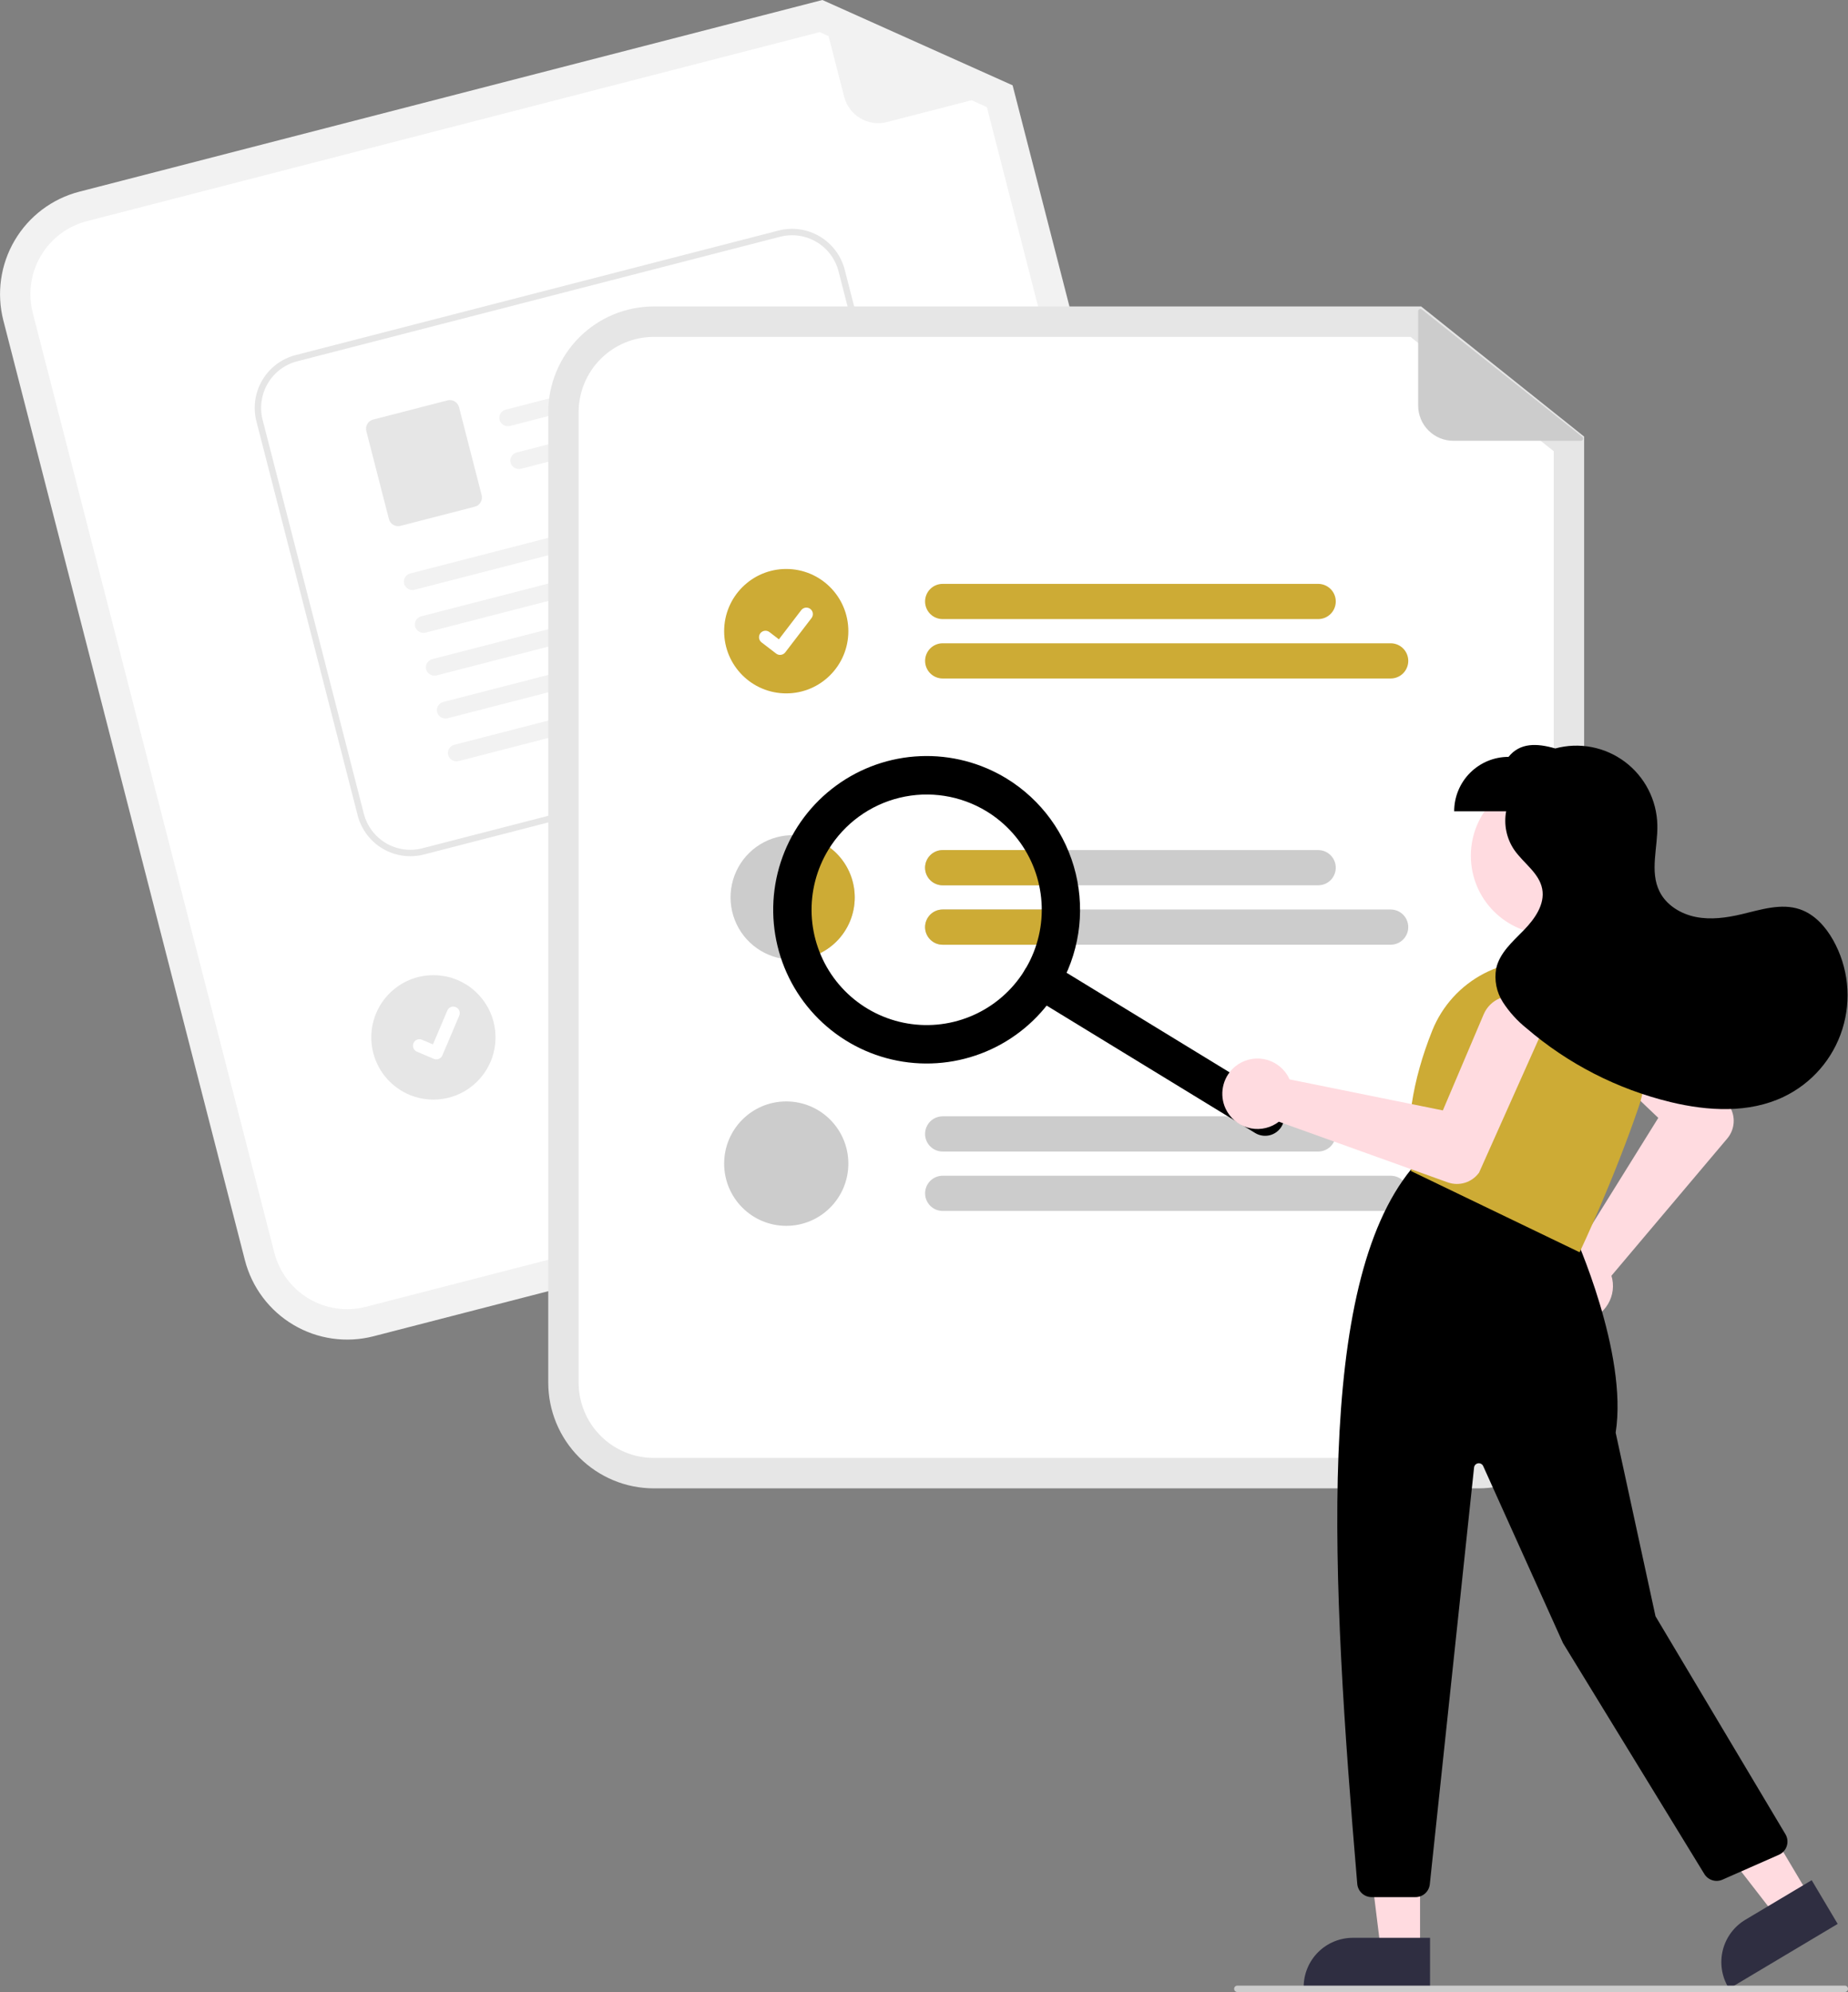 <svg width="282" height="304" viewBox="0 0 282 304" fill="none" xmlns="http://www.w3.org/2000/svg">
<rect x="0" y="0" width="282" height="304" fill="#808080" stroke="none"/>
<g clip-path="url(#clip0_1620_4450)">
<path d="M178.881 172.48L56.983 203.929C52.848 204.991 48.461 204.366 44.785 202.191C41.11 200.017 38.445 196.471 37.376 192.33L0.511 48.902C-0.549 44.759 0.074 40.364 2.245 36.682C4.415 32.999 7.955 30.329 12.087 29.258L125.494 0L154.52 13.019L190.458 152.836C191.517 156.979 190.894 161.373 188.723 165.056C186.553 168.739 183.013 171.408 178.881 172.48Z" fill="#F2F2F2"/>
<path d="M13.243 33.755C10.3 34.518 7.779 36.419 6.234 39.042C4.688 41.664 4.244 44.794 4.999 47.744L41.864 191.172C42.626 194.121 44.523 196.646 47.141 198.195C49.758 199.743 52.882 200.188 55.827 199.432L177.725 167.983C180.668 167.22 183.189 165.319 184.734 162.696C186.28 160.074 186.724 156.944 185.969 153.994L150.589 16.343L125.08 4.902L13.243 33.755Z" fill="white"/>
<path d="M154.211 13.759L135.345 18.626C133.968 18.981 132.506 18.774 131.282 18.049C130.057 17.325 129.17 16.143 128.815 14.763L125.227 0.803C125.211 0.742 125.213 0.678 125.232 0.617C125.251 0.557 125.287 0.504 125.335 0.463C125.383 0.422 125.442 0.396 125.504 0.387C125.567 0.378 125.63 0.387 125.688 0.412L154.263 13.127C154.327 13.155 154.38 13.202 154.415 13.262C154.451 13.322 154.467 13.392 154.461 13.461C154.455 13.531 154.428 13.597 154.383 13.65C154.338 13.703 154.278 13.741 154.211 13.759Z" fill="#F2F2F2"/>
<path d="M144.286 136.244L88.787 150.562C88.446 150.65 88.091 150.67 87.743 150.62C87.394 150.571 87.058 150.453 86.755 150.274C86.452 150.094 86.187 149.857 85.975 149.575C85.764 149.293 85.61 148.972 85.522 148.63C85.434 148.289 85.414 147.933 85.464 147.584C85.513 147.235 85.631 146.899 85.81 146.595C85.989 146.291 86.226 146.026 86.507 145.814C86.788 145.602 87.109 145.447 87.45 145.359L142.948 131.041C143.289 130.953 143.644 130.933 143.993 130.983C144.341 131.032 144.677 131.15 144.98 131.329C145.283 131.509 145.548 131.746 145.76 132.028C145.972 132.31 146.126 132.631 146.213 132.972C146.301 133.314 146.321 133.67 146.272 134.019C146.222 134.368 146.105 134.704 145.926 135.008C145.747 135.312 145.51 135.577 145.228 135.789C144.947 136.001 144.627 136.156 144.286 136.244Z" fill="#CCCCCC"/>
<path d="M157.252 142.26L91.044 159.341C90.355 159.519 89.624 159.415 89.012 159.053C88.4 158.691 87.956 158.1 87.779 157.41C87.601 156.72 87.705 155.988 88.066 155.374C88.428 154.761 89.018 154.316 89.706 154.139L155.915 137.057C156.604 136.88 157.334 136.984 157.946 137.347C158.558 137.709 159.001 138.3 159.178 138.989C159.355 139.679 159.252 140.41 158.891 141.024C158.53 141.637 157.941 142.082 157.252 142.26Z" fill="#CCCCCC"/>
<path d="M66.136 167.807C71.369 167.807 75.612 163.556 75.612 158.313C75.612 153.069 71.369 148.819 66.136 148.819C60.902 148.819 56.659 153.069 56.659 158.313C56.659 163.556 60.902 167.807 66.136 167.807Z" fill="#E6E6E6"/>
<path d="M138.384 111.397L64.677 130.406C62.547 130.953 60.287 130.631 58.393 129.51C56.5 128.39 55.127 126.563 54.577 124.43L39.13 64.312C38.585 62.178 38.906 59.914 40.024 58.017C41.142 56.12 42.966 54.745 45.095 54.193L118.803 35.184C120.933 34.637 123.193 34.959 125.086 36.079C126.979 37.2 128.352 39.027 128.903 41.16L144.349 101.278C144.895 103.412 144.573 105.676 143.455 107.573C142.337 109.47 140.513 110.845 138.384 111.397Z" fill="white"/>
<path d="M138.384 111.397L64.677 130.406C62.547 130.953 60.287 130.631 58.393 129.51C56.5 128.39 55.127 126.563 54.577 124.43L39.13 64.312C38.585 62.178 38.906 59.914 40.024 58.017C41.142 56.12 42.966 54.745 45.095 54.193L118.803 35.184C120.933 34.637 123.193 34.959 125.086 36.079C126.979 37.2 128.352 39.027 128.903 41.16L144.349 101.278C144.895 103.412 144.573 105.676 143.455 107.573C142.337 109.47 140.513 110.845 138.384 111.397ZM45.338 55.14C43.46 55.626 41.851 56.84 40.864 58.514C39.877 60.187 39.594 62.185 40.075 64.068L55.522 124.186C56.008 126.068 57.219 127.68 58.889 128.669C60.56 129.657 62.554 129.942 64.433 129.459L138.141 110.45C140.02 109.963 141.629 108.75 142.615 107.076C143.602 105.402 143.886 103.405 143.404 101.522L127.958 41.403C127.472 39.521 126.261 37.909 124.59 36.921C122.919 35.932 120.926 35.648 119.046 36.13L45.338 55.14Z" fill="#E6E6E6"/>
<path d="M115.064 55.398L77.864 64.992C77.539 65.082 77.192 65.046 76.892 64.891C76.592 64.734 76.363 64.47 76.25 64.152C76.198 63.985 76.18 63.809 76.197 63.636C76.215 63.462 76.267 63.293 76.352 63.141C76.436 62.988 76.551 62.854 76.689 62.747C76.827 62.64 76.985 62.563 77.154 62.519L115.021 52.754C116.55 53.53 116.148 55.118 115.064 55.398Z" fill="#F2F2F2"/>
<path d="M116.743 61.935L79.544 71.529C79.219 71.62 78.871 71.584 78.571 71.428C78.272 71.272 78.042 71.008 77.93 70.689C77.877 70.522 77.859 70.347 77.877 70.173C77.894 69.999 77.947 69.831 78.031 69.678C78.116 69.525 78.231 69.391 78.369 69.284C78.507 69.178 78.665 69.1 78.834 69.057L116.7 59.291C118.23 60.067 117.828 61.656 116.743 61.935Z" fill="#F2F2F2"/>
<path d="M72.459 77.325L61.106 80.253C60.735 80.348 60.342 80.292 60.012 80.097C59.682 79.902 59.444 79.584 59.348 79.213L55.899 65.79C55.804 65.419 55.86 65.025 56.055 64.695C56.249 64.364 56.567 64.125 56.937 64.029L68.29 61.101C68.661 61.006 69.054 61.062 69.384 61.257C69.713 61.452 69.952 61.77 70.048 62.141L73.497 75.564C73.592 75.935 73.536 76.329 73.341 76.659C73.147 76.99 72.829 77.229 72.459 77.325Z" fill="#E6E6E6"/>
<path d="M120.074 75.348L63.301 89.99C62.976 90.081 62.628 90.045 62.329 89.889C62.029 89.733 61.8 89.469 61.687 89.15C61.635 88.983 61.616 88.808 61.634 88.634C61.651 88.46 61.704 88.292 61.789 88.139C61.873 87.986 61.988 87.852 62.126 87.746C62.264 87.639 62.422 87.561 62.591 87.518L120.032 72.704C121.561 73.48 121.159 75.068 120.074 75.348Z" fill="#F2F2F2"/>
<path d="M121.754 81.887L64.981 96.529C64.656 96.62 64.308 96.584 64.009 96.428C63.709 96.272 63.48 96.008 63.367 95.689C63.315 95.522 63.297 95.347 63.314 95.173C63.332 94.999 63.384 94.831 63.469 94.678C63.553 94.525 63.668 94.391 63.806 94.285C63.944 94.178 64.102 94.1 64.271 94.057L121.712 79.243C123.241 80.019 122.839 81.608 121.754 81.887Z" fill="#F2F2F2"/>
<path d="M123.433 88.422L66.66 103.064C66.335 103.155 65.987 103.119 65.688 102.963C65.388 102.807 65.159 102.543 65.046 102.224C64.994 102.057 64.976 101.882 64.993 101.708C65.01 101.534 65.063 101.366 65.148 101.213C65.232 101.06 65.347 100.926 65.485 100.82C65.623 100.713 65.781 100.635 65.95 100.592L123.391 85.778C124.92 86.554 124.518 88.142 123.433 88.422Z" fill="#F2F2F2"/>
<path d="M125.113 94.961L68.34 109.603C68.015 109.694 67.667 109.657 67.368 109.502C67.068 109.346 66.839 109.081 66.726 108.763C66.674 108.596 66.656 108.421 66.673 108.247C66.691 108.073 66.743 107.904 66.828 107.752C66.912 107.599 67.027 107.465 67.165 107.358C67.303 107.251 67.461 107.174 67.63 107.13L125.071 92.317C126.6 93.093 126.198 94.681 125.113 94.961Z" fill="#F2F2F2"/>
<path d="M126.792 101.496L70.019 116.138C69.694 116.229 69.347 116.193 69.047 116.037C68.747 115.881 68.518 115.617 68.405 115.298C68.353 115.131 68.335 114.956 68.352 114.782C68.37 114.608 68.422 114.44 68.507 114.287C68.591 114.134 68.706 114.001 68.844 113.894C68.982 113.787 69.14 113.709 69.309 113.666L126.75 98.852C128.28 99.628 127.877 101.217 126.792 101.496Z" fill="#F2F2F2"/>
<path d="M66.835 161.641C66.629 161.694 66.41 161.679 66.213 161.598L66.201 161.593L63.62 160.496C63.5 160.446 63.391 160.372 63.3 160.279C63.209 160.186 63.136 160.076 63.088 159.955C63.039 159.834 63.014 159.705 63.016 159.574C63.017 159.444 63.044 159.315 63.094 159.195C63.145 159.075 63.219 158.967 63.312 158.875C63.405 158.784 63.515 158.712 63.636 158.663C63.757 158.615 63.886 158.59 64.016 158.592C64.146 158.593 64.274 158.62 64.394 158.671L66.067 159.384L68.259 154.218C68.31 154.098 68.384 153.99 68.476 153.898C68.569 153.807 68.679 153.735 68.799 153.687C68.92 153.638 69.049 153.613 69.178 153.615C69.308 153.616 69.437 153.643 69.556 153.694L69.543 153.728L69.557 153.694C69.799 153.797 69.989 153.992 70.087 154.235C70.185 154.479 70.183 154.752 70.08 154.994L67.501 161.068C67.442 161.208 67.35 161.333 67.235 161.432C67.12 161.531 66.983 161.602 66.835 161.64L66.835 161.641Z" fill="white"/>
<path d="M225.636 227.136H99.761C95.492 227.132 91.4 225.431 88.382 222.407C85.363 219.383 83.665 215.282 83.661 211.006V62.898C83.665 58.621 85.363 54.522 88.382 51.497C91.4 48.473 95.492 46.772 99.761 46.768H216.867L241.736 66.627V211.006C241.732 215.282 240.034 219.383 237.015 222.407C233.997 225.431 229.905 227.132 225.636 227.136Z" fill="#E6E6E6"/>
<path d="M99.761 51.411C96.721 51.415 93.807 52.626 91.658 54.779C89.508 56.933 88.299 59.853 88.296 62.898V211.006C88.299 214.051 89.508 216.971 91.658 219.125C93.807 221.278 96.721 222.489 99.761 222.493H225.636C228.676 222.489 231.59 221.278 233.74 219.125C235.889 216.971 237.098 214.051 237.102 211.006V68.864L215.246 51.411H99.761Z" fill="white"/>
<path d="M201.153 94.477H143.844C143.133 94.477 142.451 94.194 141.948 93.69C141.446 93.186 141.163 92.503 141.163 91.791C141.163 91.078 141.446 90.395 141.948 89.891C142.451 89.388 143.133 89.105 143.844 89.105H201.153C201.864 89.105 202.546 89.388 203.049 89.891C203.552 90.395 203.835 91.078 203.835 91.791C203.835 92.503 203.552 93.186 203.049 93.69C202.546 94.194 201.864 94.477 201.153 94.477Z" fill="#CDAB35"/>
<path d="M212.213 103.543H143.844C143.134 103.542 142.453 103.258 141.951 102.755C141.449 102.251 141.167 101.568 141.167 100.857C141.167 100.145 141.449 99.462 141.951 98.959C142.453 98.455 143.134 98.171 143.844 98.171H212.213C212.566 98.17 212.915 98.239 213.24 98.374C213.566 98.509 213.862 98.707 214.111 98.956C214.361 99.205 214.558 99.502 214.693 99.828C214.828 100.154 214.898 100.504 214.898 100.857C214.898 101.21 214.828 101.559 214.693 101.885C214.558 102.212 214.361 102.508 214.111 102.757C213.862 103.007 213.566 103.205 213.24 103.339C212.915 103.474 212.566 103.543 212.213 103.543Z" fill="#CDAB35"/>
<path d="M201.154 129.731H143.846C143.135 129.731 142.454 130.014 141.951 130.518C141.448 131.022 141.166 131.705 141.166 132.417C141.166 133.13 141.448 133.813 141.951 134.317C142.454 134.82 143.135 135.103 143.846 135.103H201.154C201.865 135.103 202.547 134.82 203.05 134.317C203.552 133.813 203.835 133.13 203.835 132.417C203.835 131.705 203.552 131.022 203.05 130.518C202.547 130.014 201.865 129.731 201.154 129.731Z" fill="#CCCCCC"/>
<path d="M212.214 138.799H143.846C143.135 138.799 142.454 139.082 141.951 139.585C141.448 140.089 141.166 140.772 141.166 141.485C141.166 142.197 141.448 142.88 141.951 143.384C142.454 143.888 143.135 144.171 143.846 144.171H212.214C212.925 144.171 213.607 143.888 214.11 143.384C214.613 142.88 214.895 142.197 214.895 141.485C214.895 140.772 214.613 140.089 214.11 139.585C213.607 139.082 212.925 138.799 212.214 138.799Z" fill="#CCCCCC"/>
<path d="M201.153 175.734H143.844C143.133 175.734 142.451 175.451 141.948 174.947C141.446 174.443 141.163 173.76 141.163 173.047C141.163 172.335 141.446 171.652 141.948 171.148C142.451 170.644 143.133 170.361 143.844 170.361H201.153C201.864 170.361 202.546 170.644 203.049 171.148C203.552 171.652 203.835 172.335 203.835 173.047C203.835 173.76 203.552 174.443 203.049 174.947C202.546 175.451 201.864 175.734 201.153 175.734Z" fill="#CCCCCC"/>
<path d="M212.213 184.799H143.844C143.134 184.798 142.453 184.515 141.951 184.011C141.449 183.508 141.167 182.825 141.167 182.113C141.167 181.401 141.449 180.719 141.951 180.215C142.453 179.711 143.134 179.428 143.844 179.427H212.213C212.566 179.427 212.915 179.496 213.24 179.63C213.566 179.765 213.862 179.963 214.111 180.212C214.361 180.462 214.558 180.758 214.693 181.084C214.828 181.411 214.898 181.76 214.898 182.113C214.898 182.466 214.828 182.816 214.693 183.142C214.558 183.468 214.361 183.764 214.111 184.014C213.862 184.263 213.566 184.461 213.24 184.596C212.915 184.731 212.566 184.8 212.213 184.799Z" fill="#CCCCCC"/>
<path d="M119.979 105.818C125.213 105.818 129.456 101.567 129.456 96.324C129.456 91.08 125.213 86.83 119.979 86.83C114.746 86.83 110.503 91.08 110.503 96.324C110.503 101.567 114.746 105.818 119.979 105.818Z" fill="#CDAB35"/>
<path d="M119.04 99.945C118.827 99.946 118.619 99.877 118.449 99.749L118.438 99.741L116.211 98.034C116.108 97.955 116.021 97.856 115.956 97.743C115.89 97.63 115.848 97.506 115.831 97.376C115.814 97.247 115.822 97.116 115.855 96.99C115.889 96.864 115.947 96.746 116.026 96.642C116.105 96.539 116.204 96.452 116.317 96.387C116.43 96.322 116.554 96.279 116.683 96.263C116.812 96.246 116.943 96.254 117.069 96.288C117.195 96.322 117.312 96.38 117.416 96.46L118.858 97.568L122.267 93.113C122.346 93.01 122.444 92.923 122.557 92.858C122.669 92.793 122.794 92.75 122.922 92.733C123.051 92.716 123.182 92.725 123.308 92.758C123.433 92.792 123.551 92.85 123.654 92.929L123.633 92.959L123.655 92.93C123.863 93.09 123.999 93.326 124.033 93.587C124.067 93.847 123.997 94.111 123.838 94.319L119.828 99.558C119.735 99.678 119.616 99.776 119.48 99.843C119.343 99.91 119.193 99.945 119.041 99.944L119.04 99.945Z" fill="white"/>
<path d="M130.43 136.951C130.43 138.198 130.185 139.433 129.709 140.585C129.233 141.737 128.536 142.784 127.656 143.666C126.776 144.548 125.731 145.248 124.582 145.725C123.432 146.203 122.199 146.448 120.955 146.448C120.873 146.45 120.792 146.447 120.711 146.439C118.848 146.391 117.04 145.793 115.514 144.721C113.988 143.649 112.811 142.15 112.131 140.411C111.451 138.673 111.298 136.772 111.691 134.946C112.084 133.121 113.006 131.452 114.341 130.149C115.676 128.846 117.365 127.966 119.196 127.619C121.028 127.273 122.921 127.476 124.638 128.202C126.355 128.928 127.821 130.145 128.851 131.701C129.881 133.258 130.43 135.084 130.43 136.951Z" fill="#CCCCCC"/>
<path d="M119.979 187.074C125.213 187.074 129.456 182.824 129.456 177.58C129.456 172.337 125.213 168.086 119.979 168.086C114.746 168.086 110.503 172.337 110.503 177.58C110.503 182.824 114.746 187.074 119.979 187.074Z" fill="#CCCCCC"/>
<path d="M241.252 67.266H221.771C220.349 67.266 218.985 66.7 217.98 65.693C216.974 64.685 216.409 63.319 216.409 61.894V47.479C216.409 47.416 216.427 47.354 216.46 47.3C216.494 47.247 216.542 47.204 216.598 47.176C216.655 47.149 216.718 47.138 216.781 47.145C216.844 47.152 216.903 47.176 216.952 47.215L241.46 66.667C241.515 66.711 241.555 66.77 241.574 66.837C241.594 66.904 241.592 66.975 241.569 67.041C241.546 67.107 241.503 67.164 241.447 67.204C241.39 67.245 241.322 67.266 241.252 67.266Z" fill="#CCCCCC"/>
<path d="M130.429 136.951C130.43 138.198 130.185 139.433 129.709 140.585C129.233 141.737 128.536 142.784 127.656 143.666C126.776 144.548 125.731 145.248 124.581 145.725C123.432 146.203 122.199 146.448 120.955 146.449C120.873 146.45 120.792 146.447 120.711 146.439C119.487 143.379 119.015 140.07 119.335 136.79C119.655 133.509 120.758 130.354 122.55 127.59C124.754 127.969 126.754 129.116 128.196 130.829C129.638 132.542 130.429 134.71 130.429 136.951Z" fill="#CDAB35"/>
<path d="M141.163 132.42C141.164 131.707 141.447 131.024 141.95 130.52C142.453 130.016 143.135 129.733 143.846 129.731H158.127C158.961 131.431 159.554 133.239 159.888 135.103H143.846C143.136 135.103 142.454 134.821 141.951 134.318C141.448 133.814 141.165 133.132 141.163 132.42Z" fill="#CDAB35"/>
<path d="M160.22 138.799C160.221 140.613 159.981 142.42 159.508 144.171H143.846C143.135 144.171 142.454 143.888 141.951 143.384C141.448 142.88 141.166 142.197 141.166 141.485C141.166 140.772 141.448 140.089 141.951 139.585C142.454 139.082 143.135 138.799 143.846 138.799H160.22Z" fill="#CDAB35"/>
<path d="M195.554 171.929C195.149 172.593 194.498 173.069 193.744 173.252C192.989 173.435 192.193 173.31 191.53 172.905L157.376 152.033C157.047 151.833 156.762 151.569 156.535 151.258C156.309 150.947 156.145 150.594 156.055 150.22C155.964 149.846 155.948 149.457 156.008 149.077C156.067 148.696 156.201 148.331 156.401 148.002C156.601 147.673 156.864 147.387 157.174 147.16C157.485 146.933 157.837 146.77 158.211 146.679C158.584 146.588 158.972 146.572 159.352 146.632C159.732 146.691 160.096 146.825 160.424 147.026L194.579 167.898C195.242 168.303 195.717 168.955 195.9 169.711C196.082 170.467 195.958 171.265 195.554 171.929Z" fill="black"/>
<path d="M161.399 151.057C158.987 155.018 155.457 158.174 151.255 160.126C147.052 162.077 142.367 162.736 137.791 162.02C133.214 161.304 128.953 159.244 125.545 156.101C122.137 152.958 119.737 148.873 118.646 144.363C117.555 139.853 117.824 135.12 119.418 130.763C121.012 126.406 123.86 122.621 127.602 119.886C131.343 117.15 135.811 115.588 140.438 115.396C145.066 115.204 149.647 116.392 153.601 118.808C158.898 122.054 162.694 127.271 164.156 133.317C165.618 139.363 164.626 145.742 161.399 151.057ZM126.411 129.675C124.603 132.647 123.714 136.089 123.857 139.566C124.001 143.043 125.17 146.4 127.218 149.211C129.266 152.023 132.099 154.163 135.361 155.361C138.623 156.558 142.166 156.76 145.542 155.941C148.918 155.121 151.976 153.317 154.328 150.757C156.681 148.196 158.223 144.994 158.76 141.556C159.296 138.117 158.802 134.596 157.342 131.439C155.881 128.281 153.518 125.628 150.552 123.816C146.574 121.391 141.798 120.646 137.273 121.744C132.747 122.843 128.841 125.695 126.411 129.675Z" fill="black"/>
<path d="M236.432 142.601C243.05 142.601 248.415 137.226 248.415 130.595C248.415 123.965 243.05 118.59 236.432 118.59C229.814 118.59 224.449 123.965 224.449 130.595C224.449 137.226 229.814 142.601 236.432 142.601Z" fill="#FFDBE0"/>
<path d="M235.658 197.899C235.427 197.178 235.35 196.416 235.434 195.663C235.517 194.91 235.758 194.183 236.142 193.53C236.525 192.877 237.042 192.312 237.658 191.873C238.275 191.434 238.977 191.13 239.718 190.982C239.953 190.936 240.191 190.907 240.43 190.894L253.052 170.597L241.523 159.615C241.082 159.196 240.729 158.693 240.483 158.136C240.238 157.579 240.105 156.978 240.092 156.37C240.08 155.761 240.188 155.155 240.41 154.589C240.632 154.022 240.964 153.505 241.387 153.067C241.81 152.63 242.315 152.28 242.873 152.039C243.431 151.799 244.032 151.671 244.64 151.664C245.247 151.657 245.851 151.77 246.414 151.998C246.978 152.226 247.491 152.563 247.924 152.991L263.843 168.718L263.875 168.757C264.368 169.507 264.606 170.397 264.553 171.294C264.501 172.191 264.162 173.047 263.585 173.735L245.899 194.691C245.952 194.859 245.996 195.03 246.031 195.203C246.179 195.946 246.169 196.712 246 197.45C245.832 198.189 245.51 198.884 245.055 199.489C244.6 200.095 244.023 200.597 243.361 200.963C242.699 201.329 241.967 201.551 241.213 201.614C241.061 201.627 240.909 201.634 240.759 201.634C239.624 201.629 238.52 201.266 237.604 200.595C236.688 199.924 236.007 198.981 235.658 197.899Z" fill="#FFDBE0"/>
<path d="M216.696 297.682L210.715 297.682L207.869 274.567L216.697 274.568L216.696 297.682Z" fill="#FFDBE0"/>
<path d="M218.221 303.491L198.935 303.491V303.246C198.935 302.258 199.129 301.28 199.506 300.368C199.883 299.456 200.436 298.626 201.133 297.928C201.831 297.23 202.658 296.676 203.569 296.298C204.48 295.92 205.456 295.725 206.442 295.725L218.222 295.726L218.221 303.491Z" fill="#2F2E41"/>
<path d="M276.148 289.397L271.009 292.462L256.76 274.061L264.345 269.536L276.148 289.397Z" fill="#FFDBE0"/>
<path d="M280.425 293.606L263.853 303.491L263.729 303.281C263.224 302.433 262.892 301.493 262.75 300.515C262.608 299.538 262.66 298.542 262.902 297.585C263.144 296.628 263.572 295.727 264.162 294.936C264.751 294.144 265.491 293.477 266.338 292.971L276.46 286.934L280.425 293.606Z" fill="#2F2E41"/>
<path d="M207.115 287.503C203.108 240.232 200.724 196.319 215.372 178.405L215.485 178.266L240.136 188.145L240.176 188.233C240.26 188.415 248.458 206.482 246.545 218.634L252.626 246.657L272.451 279.915C272.611 280.183 272.712 280.482 272.748 280.792C272.783 281.101 272.753 281.415 272.658 281.712C272.564 282.009 272.407 282.283 272.199 282.515C271.991 282.747 271.736 282.932 271.451 283.057L262.835 286.855C262.349 287.067 261.803 287.096 261.297 286.938C260.791 286.779 260.359 286.444 260.079 285.992L238.513 250.759L226.331 223.735C226.265 223.588 226.153 223.467 226.011 223.391C225.87 223.315 225.707 223.287 225.548 223.313C225.39 223.338 225.244 223.416 225.133 223.532C225.023 223.649 224.954 223.799 224.937 223.959L218.184 287.551C218.128 288.091 217.873 288.592 217.47 288.955C217.067 289.318 216.543 289.519 216.001 289.518H209.303C208.754 289.515 208.225 289.307 207.82 288.934C207.416 288.561 207.164 288.051 207.115 287.503Z" fill="black"/>
<path d="M215.455 178.78L215.337 178.723L215.319 178.594C214.398 172.137 215.488 164.962 218.559 157.27C220.072 153.505 222.885 150.41 226.485 148.549C230.085 146.688 234.233 146.184 238.173 147.13C240.442 147.691 242.57 148.717 244.423 150.144C246.276 151.572 247.812 153.369 248.936 155.422C250.045 157.455 250.72 159.696 250.919 162.003C251.119 164.311 250.837 166.635 250.093 168.828C246.223 180.168 241.201 190.779 241.151 190.885L241.046 191.106L215.455 178.78Z" fill="#CDAB35"/>
<path d="M188.56 162.696C189.153 162.227 189.839 161.888 190.572 161.703C191.305 161.517 192.069 161.489 192.814 161.62C193.559 161.751 194.268 162.039 194.894 162.463C195.521 162.888 196.05 163.44 196.449 164.084C196.574 164.289 196.685 164.502 196.78 164.722L220.176 169.459L226.406 154.793C226.644 154.233 226.99 153.726 227.425 153.3C227.86 152.875 228.375 152.54 228.94 152.315C229.504 152.089 230.108 151.979 230.716 151.989C231.324 151.999 231.923 152.129 232.481 152.373C233.038 152.616 233.541 152.968 233.962 153.408C234.382 153.847 234.712 154.366 234.932 154.934C235.151 155.502 235.256 156.108 235.24 156.716C235.225 157.325 235.089 157.925 234.841 158.481L225.713 178.928L225.687 178.971C225.158 179.696 224.409 180.231 223.553 180.496C222.696 180.761 221.777 180.742 220.931 180.443L195.145 171.184C195.007 171.293 194.862 171.394 194.713 171.487C194.07 171.886 193.351 172.144 192.601 172.245C191.852 172.346 191.089 172.287 190.364 172.072C189.639 171.857 188.967 171.491 188.393 170.998C187.819 170.505 187.355 169.896 187.032 169.211C186.966 169.073 186.907 168.933 186.854 168.791C186.461 167.725 186.415 166.561 186.721 165.467C187.027 164.372 187.671 163.403 188.56 162.696Z" fill="#FFDBE0"/>
<path d="M279.722 143.452C278.567 141.403 276.886 139.526 274.663 138.769C271.792 137.791 268.683 138.832 265.731 139.528C263.456 140.063 261.08 140.391 258.788 139.939C256.496 139.487 254.285 138.151 253.242 136.056C251.707 132.975 253 129.301 252.906 125.858C252.858 123.985 252.386 122.146 251.526 120.482C250.666 118.817 249.44 117.37 247.94 116.249C246.44 115.129 244.706 114.364 242.869 114.012C241.031 113.661 239.138 113.732 237.331 114.22C234.505 113.402 231.946 113.327 230.197 115.504C227.997 115.504 225.888 116.379 224.332 117.938C222.777 119.496 221.903 121.61 221.903 123.813H229.834C229.458 125.84 229.888 127.933 231.031 129.645C232.431 131.706 234.866 133.197 235.334 135.645C235.789 138.017 234.179 140.268 232.49 141.993C230.802 143.717 228.843 145.426 228.316 147.783C227.993 149.573 228.36 151.419 229.342 152.948C230.323 154.458 231.54 155.801 232.946 156.924C239.281 162.362 246.811 166.221 254.919 168.187C260.63 169.564 266.876 169.921 272.177 167.387C274.297 166.374 276.187 164.934 277.729 163.158C279.271 161.381 280.431 159.306 281.139 157.062C281.846 154.817 282.086 152.451 281.842 150.109C281.598 147.768 280.876 145.502 279.722 143.452Z" fill="black"/>
<path d="M281.512 304H188.813C188.684 304 188.56 303.948 188.468 303.857C188.377 303.765 188.325 303.641 188.325 303.511C188.325 303.382 188.377 303.257 188.468 303.166C188.56 303.074 188.684 303.022 188.813 303.022H281.512C281.641 303.022 281.766 303.074 281.857 303.166C281.949 303.257 282 303.382 282 303.511C282 303.641 281.949 303.765 281.857 303.857C281.766 303.948 281.641 304 281.512 304Z" fill="#CCCCCC"/>
</g>
<defs>
<clipPath id="clip0_1620_4450">
<rect width="282" height="304" fill="white"/>
</clipPath>
</defs>
</svg>

